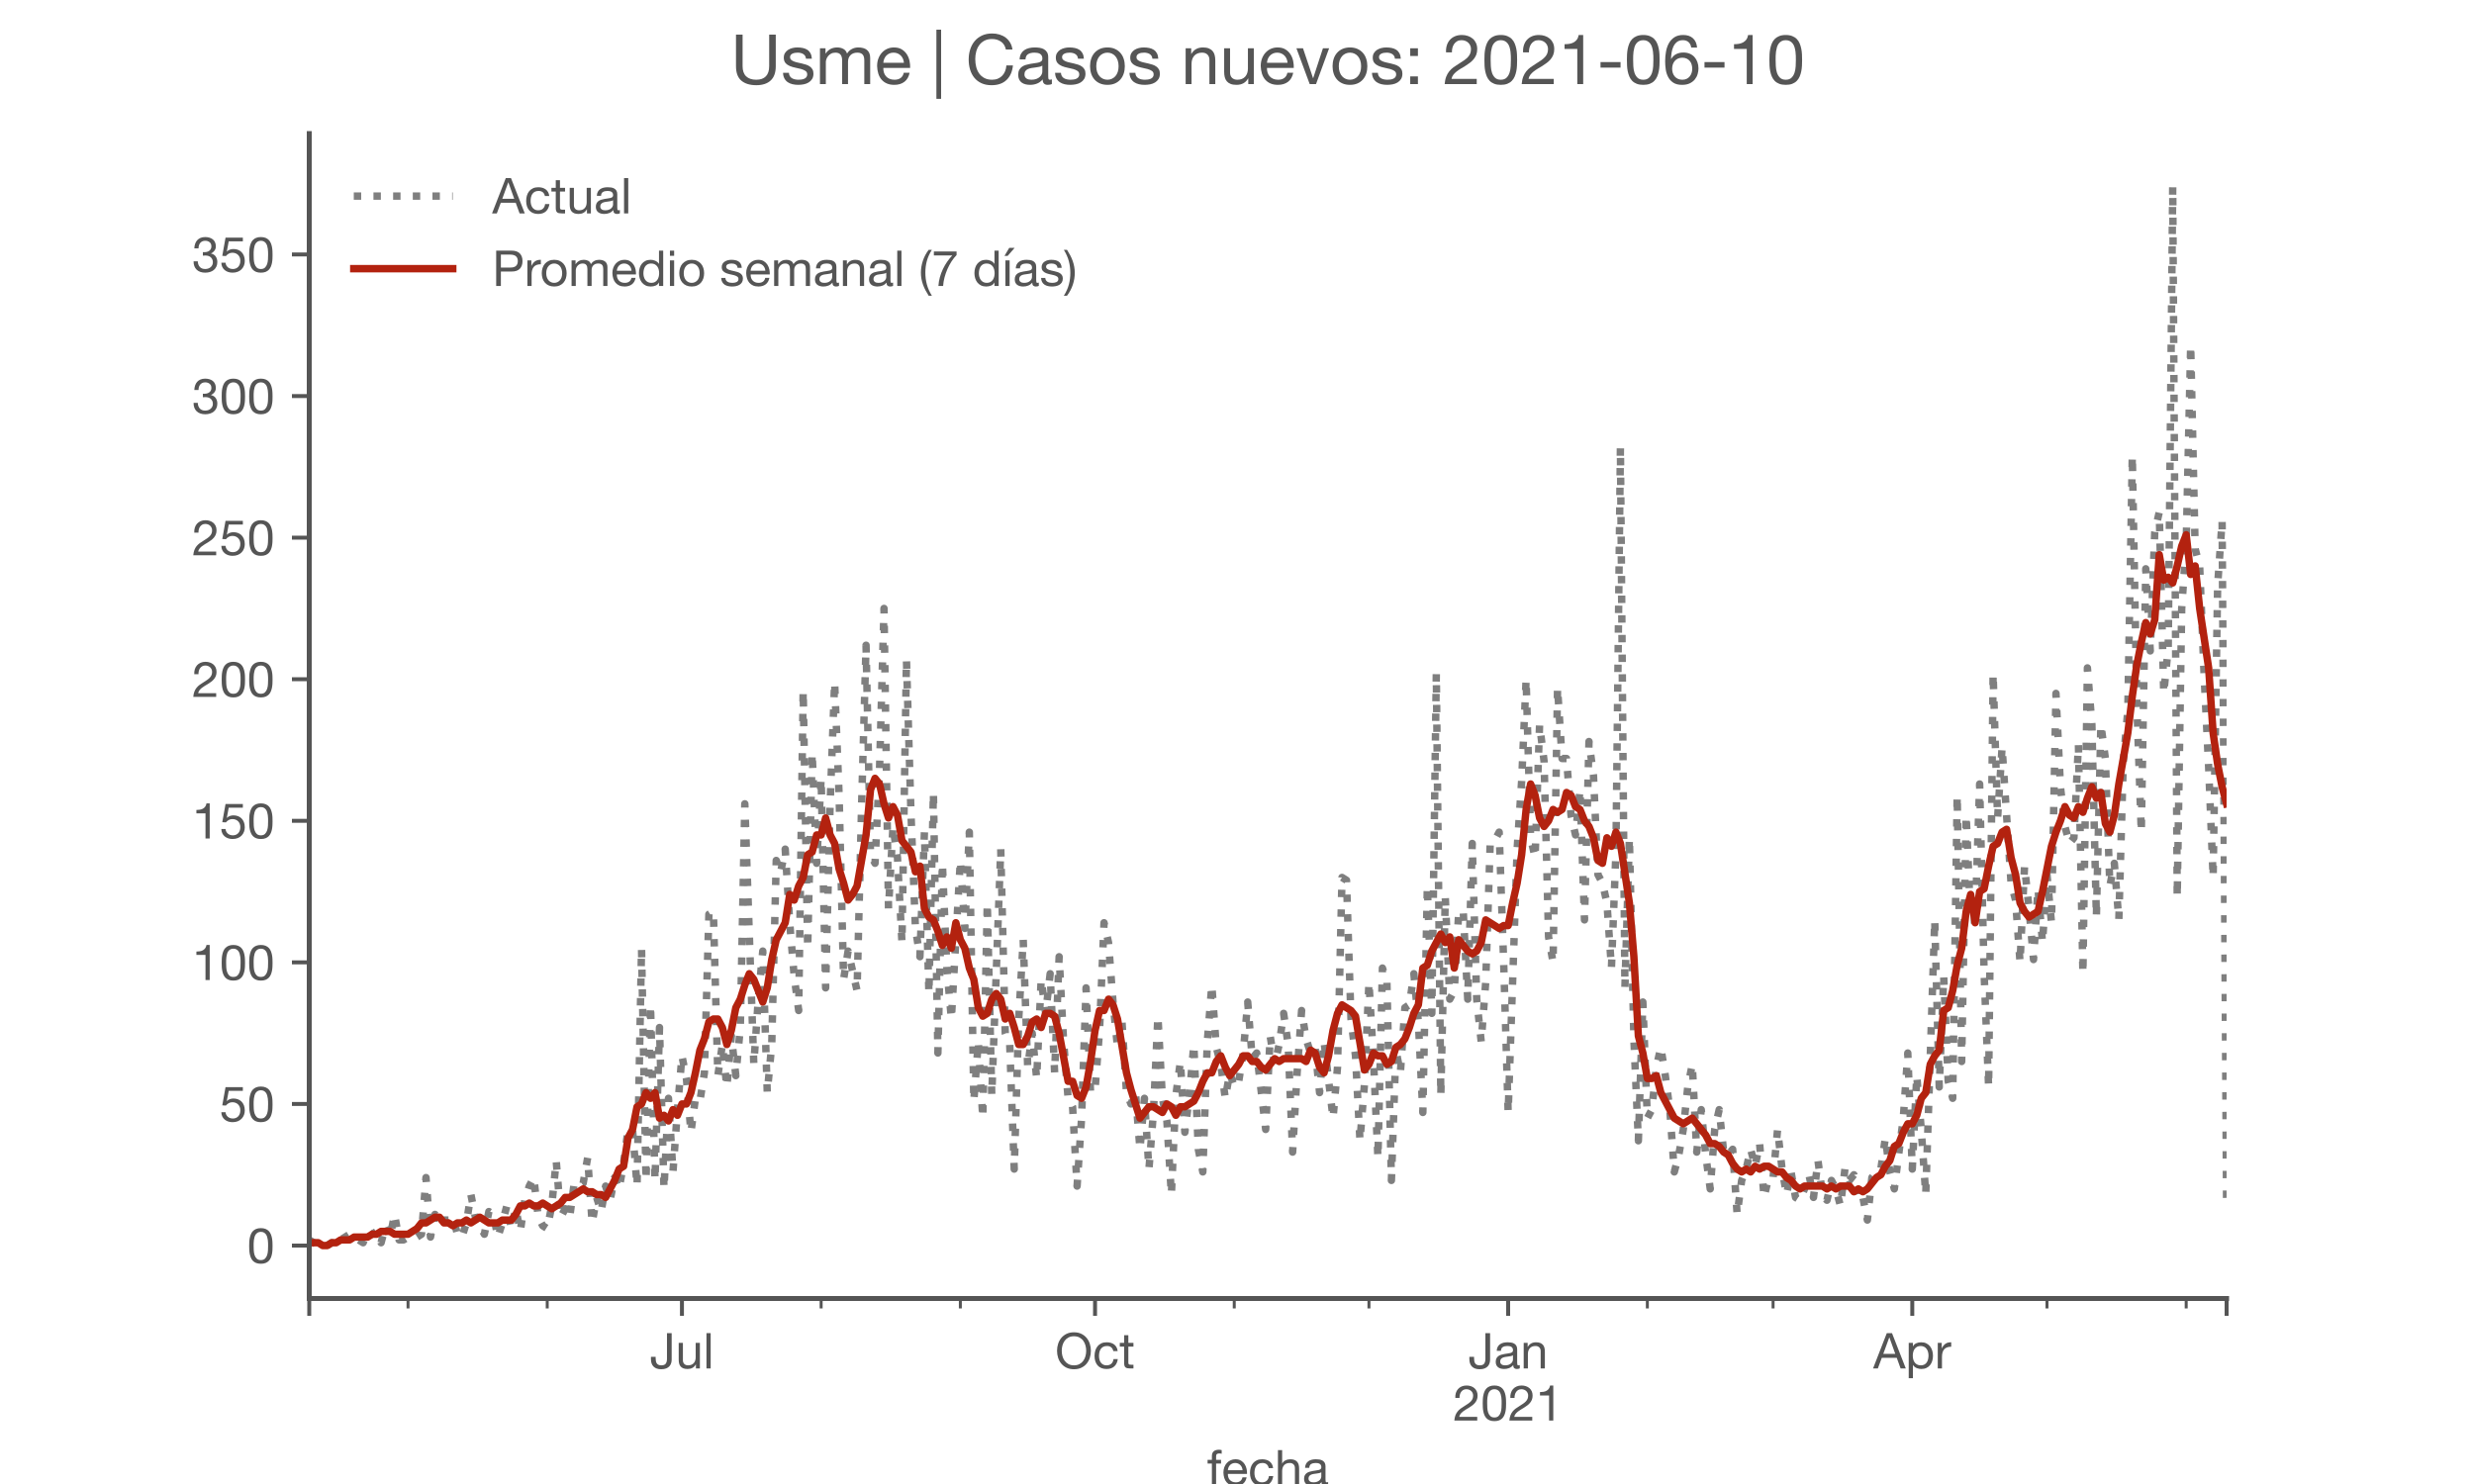 <?xml version="1.0" encoding="utf-8" standalone="no"?>
<!DOCTYPE svg PUBLIC "-//W3C//DTD SVG 1.1//EN"
  "http://www.w3.org/Graphics/SVG/1.1/DTD/svg11.dtd">
<!-- Created with matplotlib (https://matplotlib.org/) -->
<svg height="300pt" version="1.1" viewBox="0 0 500 300" width="500pt" xmlns="http://www.w3.org/2000/svg" xmlns:xlink="http://www.w3.org/1999/xlink">
 <defs>
  <style type="text/css">*{stroke-linecap:butt;stroke-linejoin:round;}</style>
 </defs>
 <g id="figure_1">
  <g id="patch_1">
   <path d="M 0 300 
L 500 300 
L 500 0 
L 0 0 
z
" style="fill:#ffffff;"/>
  </g>
  <g id="axes_1">
   <g id="patch_2">
    <path d="M 62.5 262.5 
L 450 262.5 
L 450 27 
L 62.5 27 
z
" style="fill:#ffffff;"/>
   </g>
   <g id="matplotlib.axis_1">
    <g id="xtick_1">
     <g id="line2d_1">
      <defs>
       <path d="M 0 0 
L 0 3.5 
" id="m8c52b803f3" style="stroke:#555555;stroke-width:0.8;"/>
      </defs>
      <g>
       <use style="fill:#555555;stroke:#555555;stroke-width:0.8;" x="62.5" xlink:href="#m8c52b803f3" y="262.5"/>
      </g>
     </g>
    </g>
    <g id="xtick_2">
     <g id="line2d_2">
      <g>
       <use style="fill:#555555;stroke:#555555;stroke-width:0.8;" x="137.822" xlink:href="#m8c52b803f3" y="262.5"/>
      </g>
     </g>
     <g id="text_1">
      <!-- Jul -->
      <g style="fill:#555555;" transform="translate(131.337 276.641)scale(0.1 -0.1)">
       <defs>
        <path d="M 44.094 17.797 
L 44.094 71.406 
L 34.594 71.406 
L 34.594 19.203 
Q 34.594 13.297 32.141 9.797 
Q 29.703 6.297 23.203 6.297 
Q 19.703 6.297 17.453 7.344 
Q 15.203 8.406 13.953 10.297 
Q 12.703 12.203 12.203 14.797 
Q 11.703 17.406 11.703 20.5 
L 11.703 23.5 
L 2.203 23.5 
L 2.203 19.094 
Q 2.203 8.906 7.594 3.656 
Q 13 -1.594 23 -1.594 
Q 29 -1.594 33.047 0.047 
Q 37.094 1.703 39.547 4.453 
Q 42 7.203 43.047 10.703 
Q 44.094 14.203 44.094 17.797 
z
" id="HelveticaNeue-74"/>
        <path d="M 49.203 0 
L 49.203 51.703 
L 40.703 51.703 
L 40.703 22.5 
Q 40.703 19 39.75 16.047 
Q 38.797 13.094 36.891 10.891 
Q 35 8.703 32.141 7.5 
Q 29.297 6.297 25.406 6.297 
Q 20.5 6.297 17.703 9.094 
Q 14.906 11.906 14.906 16.703 
L 14.906 51.703 
L 6.406 51.703 
L 6.406 17.703 
Q 6.406 13.5 7.25 10.047 
Q 8.094 6.594 10.188 4.094 
Q 12.297 1.594 15.688 0.25 
Q 19.094 -1.094 24.203 -1.094 
Q 29.906 -1.094 34.094 1.156 
Q 38.297 3.406 41 8.203 
L 41.203 8.203 
L 41.203 0 
z
" id="HelveticaNeue-117"/>
        <path d="M 6.906 71.406 
L 6.906 0 
L 15.406 0 
L 15.406 71.406 
z
" id="HelveticaNeue-108"/>
       </defs>
       <use xlink:href="#HelveticaNeue-74"/>
       <use x="51.9" xlink:href="#HelveticaNeue-117"/>
       <use x="107.5" xlink:href="#HelveticaNeue-108"/>
      </g>
     </g>
    </g>
    <g id="xtick_3">
     <g id="line2d_3">
      <g>
       <use style="fill:#555555;stroke:#555555;stroke-width:0.8;" x="221.311" xlink:href="#m8c52b803f3" y="262.5"/>
      </g>
     </g>
     <g id="text_2">
      <!-- Oct -->
      <g style="fill:#555555;" transform="translate(213.251 276.641)scale(0.1 -0.1)">
       <defs>
        <path d="M 13.297 35.703 
Q 13.297 41.094 14.688 46.344 
Q 16.094 51.594 19.094 55.797 
Q 22.094 60 26.797 62.547 
Q 31.5 65.094 38 65.094 
Q 44.5 65.094 49.203 62.547 
Q 53.906 60 56.906 55.797 
Q 59.906 51.594 61.297 46.344 
Q 62.703 41.094 62.703 35.703 
Q 62.703 30.297 61.297 25.047 
Q 59.906 19.797 56.906 15.594 
Q 53.906 11.406 49.203 8.844 
Q 44.5 6.297 38 6.297 
Q 31.5 6.297 26.797 8.844 
Q 22.094 11.406 19.094 15.594 
Q 16.094 19.797 14.688 25.047 
Q 13.297 30.297 13.297 35.703 
z
M 3.797 35.703 
Q 3.797 28.406 5.938 21.656 
Q 8.094 14.906 12.391 9.703 
Q 16.703 4.5 23.094 1.453 
Q 29.5 -1.594 38 -1.594 
Q 46.5 -1.594 52.891 1.453 
Q 59.297 4.5 63.594 9.703 
Q 67.906 14.906 70.047 21.656 
Q 72.203 28.406 72.203 35.703 
Q 72.203 43 70.047 49.75 
Q 67.906 56.5 63.594 61.703 
Q 59.297 66.906 52.891 70 
Q 46.5 73.094 38 73.094 
Q 29.5 73.094 23.094 70 
Q 16.703 66.906 12.391 61.703 
Q 8.094 56.5 5.938 49.75 
Q 3.797 43 3.797 35.703 
z
" id="HelveticaNeue-79"/>
        <path d="M 41.5 35.094 
L 50.297 35.094 
Q 49.797 39.703 47.891 43.047 
Q 46 46.406 43.047 48.594 
Q 40.094 50.797 36.25 51.844 
Q 32.406 52.906 28 52.906 
Q 21.906 52.906 17.297 50.75 
Q 12.703 48.594 9.641 44.844 
Q 6.594 41.094 5.094 36.047 
Q 3.594 31 3.594 25.203 
Q 3.594 19.406 5.141 14.547 
Q 6.703 9.703 9.75 6.203 
Q 12.797 2.703 17.344 0.797 
Q 21.906 -1.094 27.797 -1.094 
Q 37.703 -1.094 43.453 4.094 
Q 49.203 9.297 50.594 18.906 
L 41.906 18.906 
Q 41.094 12.906 37.547 9.594 
Q 34 6.297 27.703 6.297 
Q 23.703 6.297 20.797 7.891 
Q 17.906 9.5 16.094 12.141 
Q 14.297 14.797 13.438 18.188 
Q 12.594 21.594 12.594 25.203 
Q 12.594 29.094 13.391 32.75 
Q 14.203 36.406 16.047 39.203 
Q 17.906 42 21 43.703 
Q 24.094 45.406 28.703 45.406 
Q 34.094 45.406 37.297 42.703 
Q 40.5 40 41.5 35.094 
z
" id="HelveticaNeue-99"/>
        <path d="M 18.203 51.703 
L 18.203 67.203 
L 9.703 67.203 
L 9.703 51.703 
L 0.906 51.703 
L 0.906 44.203 
L 9.703 44.203 
L 9.703 11.297 
Q 9.703 7.703 10.391 5.5 
Q 11.094 3.297 12.547 2.094 
Q 14 0.906 16.344 0.453 
Q 18.703 0 22 0 
L 28.5 0 
L 28.5 7.5 
L 24.594 7.5 
Q 22.594 7.5 21.344 7.641 
Q 20.094 7.797 19.391 8.297 
Q 18.703 8.797 18.453 9.688 
Q 18.203 10.594 18.203 12.094 
L 18.203 44.203 
L 28.5 44.203 
L 28.5 51.703 
z
" id="HelveticaNeue-116"/>
       </defs>
       <use xlink:href="#HelveticaNeue-79"/>
       <use x="76" xlink:href="#HelveticaNeue-99"/>
       <use x="129.7" xlink:href="#HelveticaNeue-116"/>
      </g>
     </g>
    </g>
    <g id="xtick_4">
     <g id="line2d_4">
      <g>
       <use style="fill:#555555;stroke:#555555;stroke-width:0.8;" x="304.801" xlink:href="#m8c52b803f3" y="262.5"/>
      </g>
     </g>
     <g id="text_3">
      <!-- Jan -->
      <g style="fill:#555555;" transform="translate(296.741 276.641)scale(0.1 -0.1)">
       <defs>
        <path d="M 52.203 0.203 
Q 50 -1.094 46.094 -1.094 
Q 42.797 -1.094 40.844 0.75 
Q 38.906 2.594 38.906 6.797 
Q 35.406 2.594 30.75 0.75 
Q 26.094 -1.094 20.703 -1.094 
Q 17.203 -1.094 14.047 -0.297 
Q 10.906 0.5 8.594 2.203 
Q 6.297 3.906 4.938 6.656 
Q 3.594 9.406 3.594 13.297 
Q 3.594 17.703 5.094 20.5 
Q 6.594 23.297 9.047 25.047 
Q 11.5 26.797 14.641 27.688 
Q 17.797 28.594 21.094 29.203 
Q 24.594 29.906 27.75 30.25 
Q 30.906 30.594 33.297 31.25 
Q 35.703 31.906 37.094 33.156 
Q 38.5 34.406 38.5 36.797 
Q 38.5 39.594 37.453 41.297 
Q 36.406 43 34.75 43.891 
Q 33.094 44.797 31.047 45.094 
Q 29 45.406 27 45.406 
Q 21.594 45.406 18 43.344 
Q 14.406 41.297 14.094 35.594 
L 5.594 35.594 
Q 5.797 40.406 7.594 43.703 
Q 9.406 47 12.406 49.047 
Q 15.406 51.094 19.25 52 
Q 23.094 52.906 27.5 52.906 
Q 31 52.906 34.453 52.406 
Q 37.906 51.906 40.703 50.344 
Q 43.5 48.797 45.203 46 
Q 46.906 43.203 46.906 38.703 
L 46.906 12.094 
Q 46.906 9.094 47.25 7.688 
Q 47.594 6.297 49.594 6.297 
Q 50.703 6.297 52.203 6.797 
z
M 38.406 26.703 
Q 36.797 25.5 34.188 24.953 
Q 31.594 24.406 28.75 24.047 
Q 25.906 23.703 23 23.25 
Q 20.094 22.797 17.797 21.797 
Q 15.5 20.797 14.047 18.938 
Q 12.594 17.094 12.594 13.906 
Q 12.594 11.797 13.438 10.344 
Q 14.297 8.906 15.641 8 
Q 17 7.094 18.797 6.688 
Q 20.594 6.297 22.594 6.297 
Q 26.797 6.297 29.797 7.438 
Q 32.797 8.594 34.688 10.344 
Q 36.594 12.094 37.5 14.141 
Q 38.406 16.203 38.406 18 
z
" id="HelveticaNeue-97"/>
        <path d="M 6.406 51.703 
L 6.406 0 
L 14.906 0 
L 14.906 29.203 
Q 14.906 32.703 15.844 35.641 
Q 16.797 38.594 18.688 40.797 
Q 20.594 43 23.438 44.203 
Q 26.297 45.406 30.203 45.406 
Q 35.094 45.406 37.891 42.594 
Q 40.703 39.797 40.703 35 
L 40.703 0 
L 49.203 0 
L 49.203 34 
Q 49.203 38.203 48.344 41.641 
Q 47.5 45.094 45.391 47.594 
Q 43.297 50.094 39.891 51.5 
Q 36.5 52.906 31.406 52.906 
Q 19.906 52.906 14.594 43.5 
L 14.406 43.5 
L 14.406 51.703 
z
" id="HelveticaNeue-110"/>
       </defs>
       <use xlink:href="#HelveticaNeue-74"/>
       <use x="51.9" xlink:href="#HelveticaNeue-97"/>
       <use x="105.6" xlink:href="#HelveticaNeue-110"/>
      </g>
      <!-- 2021 -->
      <g style="fill:#555555;" transform="translate(293.682 287.18)scale(0.1 -0.1)">
       <defs>
        <path d="M 4.406 45.797 
L 12.906 45.797 
Q 12.797 49 13.547 52.141 
Q 14.297 55.297 16 57.797 
Q 17.703 60.297 20.344 61.844 
Q 23 63.406 26.703 63.406 
Q 29.5 63.406 32 62.5 
Q 34.5 61.594 36.344 59.891 
Q 38.203 58.203 39.297 55.844 
Q 40.406 53.5 40.406 50.594 
Q 40.406 46.906 39.25 44.094 
Q 38.094 41.297 35.844 38.891 
Q 33.594 36.5 30.188 34.141 
Q 26.797 31.797 22.297 29 
Q 18.594 26.797 15.188 24.297 
Q 11.797 21.797 9.094 18.5 
Q 6.406 15.203 4.656 10.75 
Q 2.906 6.297 2.406 0 
L 48.703 0 
L 48.703 7.5 
L 12.297 7.5 
Q 12.906 10.797 14.844 13.344 
Q 16.797 15.906 19.547 18.094 
Q 22.297 20.297 25.594 22.25 
Q 28.906 24.203 32.203 26.203 
Q 35.5 28.297 38.594 30.594 
Q 41.703 32.906 44.094 35.75 
Q 46.5 38.594 47.953 42.188 
Q 49.406 45.797 49.406 50.5 
Q 49.406 55.5 47.656 59.297 
Q 45.906 63.094 42.906 65.641 
Q 39.906 68.203 35.844 69.547 
Q 31.797 70.906 27.203 70.906 
Q 21.594 70.906 17.188 69 
Q 12.797 67.094 9.844 63.75 
Q 6.906 60.406 5.5 55.797 
Q 4.094 51.203 4.406 45.797 
z
" id="HelveticaNeue-50"/>
        <path d="M 13.203 34.906 
Q 13.203 37.5 13.25 40.641 
Q 13.297 43.797 13.75 46.938 
Q 14.203 50.094 15.047 53.094 
Q 15.906 56.094 17.547 58.344 
Q 19.203 60.594 21.703 62 
Q 24.203 63.406 27.797 63.406 
Q 31.406 63.406 33.906 62 
Q 36.406 60.594 38.047 58.344 
Q 39.703 56.094 40.547 53.094 
Q 41.406 50.094 41.844 46.938 
Q 42.297 43.797 42.344 40.641 
Q 42.406 37.5 42.406 34.906 
Q 42.406 30.906 42.156 25.953 
Q 41.906 21 40.547 16.641 
Q 39.203 12.297 36.203 9.297 
Q 33.203 6.297 27.797 6.297 
Q 22.406 6.297 19.406 9.297 
Q 16.406 12.297 15.047 16.641 
Q 13.703 21 13.453 25.953 
Q 13.203 30.906 13.203 34.906 
z
M 4.203 34.797 
Q 4.203 30.906 4.391 26.703 
Q 4.594 22.5 5.391 18.5 
Q 6.203 14.5 7.703 10.953 
Q 9.203 7.406 11.797 4.703 
Q 14.406 2 18.344 0.453 
Q 22.297 -1.094 27.797 -1.094 
Q 33.406 -1.094 37.297 0.453 
Q 41.203 2 43.797 4.703 
Q 46.406 7.406 47.906 10.953 
Q 49.406 14.5 50.203 18.5 
Q 51 22.5 51.203 26.703 
Q 51.406 30.906 51.406 34.797 
Q 51.406 38.703 51.203 42.891 
Q 51 47.094 50.203 51.094 
Q 49.406 55.094 47.906 58.688 
Q 46.406 62.297 43.797 65 
Q 41.203 67.703 37.25 69.297 
Q 33.297 70.906 27.797 70.906 
Q 22.297 70.906 18.344 69.297 
Q 14.406 67.703 11.797 65 
Q 9.203 62.297 7.703 58.688 
Q 6.203 55.094 5.391 51.094 
Q 4.594 47.094 4.391 42.891 
Q 4.203 38.703 4.203 34.797 
z
" id="HelveticaNeue-48"/>
        <path d="M 35.594 0 
L 35.594 70.906 
L 29.094 70.906 
Q 28.406 66.906 26.5 64.297 
Q 24.594 61.703 21.844 60.203 
Q 19.094 58.703 15.688 58.141 
Q 12.297 57.594 8.703 57.594 
L 8.703 50.797 
L 27.094 50.797 
L 27.094 0 
z
" id="HelveticaNeue-49"/>
       </defs>
       <use xlink:href="#HelveticaNeue-50"/>
       <use x="55.6" xlink:href="#HelveticaNeue-48"/>
       <use x="111.2" xlink:href="#HelveticaNeue-50"/>
       <use x="166.8" xlink:href="#HelveticaNeue-49"/>
      </g>
     </g>
    </g>
    <g id="xtick_5">
     <g id="line2d_5">
      <g>
       <use style="fill:#555555;stroke:#555555;stroke-width:0.8;" x="386.475" xlink:href="#m8c52b803f3" y="262.5"/>
      </g>
     </g>
     <g id="text_4">
      <!-- Apr -->
      <g style="fill:#555555;" transform="translate(378.606 276.641)scale(0.1 -0.1)">
       <defs>
        <path d="M 20.094 29.5 
L 32.203 62.797 
L 32.406 62.797 
L 44.297 29.5 
z
M 27.203 71.406 
L -0.594 0 
L 9.094 0 
L 17.094 21.5 
L 47.297 21.5 
L 55.094 0 
L 65.594 0 
L 37.703 71.406 
z
" id="HelveticaNeue-65"/>
        <path d="M 6.703 51.703 
L 6.703 -19.703 
L 15.203 -19.703 
L 15.203 6.906 
L 15.406 6.906 
Q 16.797 4.594 18.844 3.047 
Q 20.906 1.5 23.203 0.594 
Q 25.5 -0.297 27.844 -0.688 
Q 30.203 -1.094 32.094 -1.094 
Q 38 -1.094 42.453 1 
Q 46.906 3.094 49.844 6.75 
Q 52.797 10.406 54.25 15.297 
Q 55.703 20.203 55.703 25.703 
Q 55.703 31.203 54.203 36.094 
Q 52.703 41 49.75 44.75 
Q 46.797 48.5 42.344 50.703 
Q 37.906 52.906 31.906 52.906 
Q 26.5 52.906 22 50.953 
Q 17.5 49 15.406 44.703 
L 15.203 44.703 
L 15.203 51.703 
z
M 46.703 26.297 
Q 46.703 22.5 45.891 18.891 
Q 45.094 15.297 43.297 12.5 
Q 41.5 9.703 38.547 8 
Q 35.594 6.297 31.203 6.297 
Q 26.797 6.297 23.688 7.938 
Q 20.594 9.594 18.641 12.297 
Q 16.703 15 15.797 18.547 
Q 14.906 22.094 14.906 25.906 
Q 14.906 29.5 15.75 33 
Q 16.594 36.5 18.5 39.25 
Q 20.406 42 23.406 43.703 
Q 26.406 45.406 30.703 45.406 
Q 34.797 45.406 37.844 43.797 
Q 40.906 42.203 42.844 39.5 
Q 44.797 36.797 45.75 33.344 
Q 46.703 29.906 46.703 26.297 
z
" id="HelveticaNeue-112"/>
        <path d="M 6.094 51.703 
L 6.094 0 
L 14.594 0 
L 14.594 23 
Q 14.594 28 15.594 31.844 
Q 16.594 35.703 18.797 38.391 
Q 21 41.094 24.594 42.5 
Q 28.203 43.906 33.297 43.906 
L 33.297 52.906 
Q 26.406 53.094 21.906 50.094 
Q 17.406 47.094 14.297 40.797 
L 14.094 40.797 
L 14.094 51.703 
z
" id="HelveticaNeue-114"/>
       </defs>
       <use xlink:href="#HelveticaNeue-65"/>
       <use x="64.8" xlink:href="#HelveticaNeue-112"/>
       <use x="124.1" xlink:href="#HelveticaNeue-114"/>
      </g>
     </g>
    </g>
    <g id="xtick_6">
     <g id="line2d_6">
      <g>
       <use style="fill:#555555;stroke:#555555;stroke-width:0.8;" x="450" xlink:href="#m8c52b803f3" y="262.5"/>
      </g>
     </g>
    </g>
    <g id="xtick_7">
     <g id="line2d_7">
      <defs>
       <path d="M 0 0 
L 0 2 
" id="mb327447b43" style="stroke:#555555;stroke-width:0.6;"/>
      </defs>
      <g>
       <use style="fill:#555555;stroke:#555555;stroke-width:0.6;" x="82.465" xlink:href="#mb327447b43" y="262.5"/>
      </g>
     </g>
    </g>
    <g id="xtick_8">
     <g id="line2d_8">
      <g>
       <use style="fill:#555555;stroke:#555555;stroke-width:0.6;" x="110.597" xlink:href="#mb327447b43" y="262.5"/>
      </g>
     </g>
    </g>
    <g id="xtick_9">
     <g id="line2d_9">
      <g>
       <use style="fill:#555555;stroke:#555555;stroke-width:0.6;" x="165.954" xlink:href="#mb327447b43" y="262.5"/>
      </g>
     </g>
    </g>
    <g id="xtick_10">
     <g id="line2d_10">
      <g>
       <use style="fill:#555555;stroke:#555555;stroke-width:0.6;" x="194.087" xlink:href="#mb327447b43" y="262.5"/>
      </g>
     </g>
    </g>
    <g id="xtick_11">
     <g id="line2d_11">
      <g>
       <use style="fill:#555555;stroke:#555555;stroke-width:0.6;" x="249.444" xlink:href="#mb327447b43" y="262.5"/>
      </g>
     </g>
    </g>
    <g id="xtick_12">
     <g id="line2d_12">
      <g>
       <use style="fill:#555555;stroke:#555555;stroke-width:0.6;" x="276.669" xlink:href="#mb327447b43" y="262.5"/>
      </g>
     </g>
    </g>
    <g id="xtick_13">
     <g id="line2d_13">
      <g>
       <use style="fill:#555555;stroke:#555555;stroke-width:0.6;" x="332.933" xlink:href="#mb327447b43" y="262.5"/>
      </g>
     </g>
    </g>
    <g id="xtick_14">
     <g id="line2d_14">
      <g>
       <use style="fill:#555555;stroke:#555555;stroke-width:0.6;" x="358.343" xlink:href="#mb327447b43" y="262.5"/>
      </g>
     </g>
    </g>
    <g id="xtick_15">
     <g id="line2d_15">
      <g>
       <use style="fill:#555555;stroke:#555555;stroke-width:0.6;" x="413.7" xlink:href="#mb327447b43" y="262.5"/>
      </g>
     </g>
    </g>
    <g id="xtick_16">
     <g id="line2d_16">
      <g>
       <use style="fill:#555555;stroke:#555555;stroke-width:0.6;" x="441.833" xlink:href="#mb327447b43" y="262.5"/>
      </g>
     </g>
    </g>
    <g id="text_5">
     <!-- fecha -->
     <g style="fill:#555555;" transform="translate(243.935 300.291)scale(0.1 -0.1)">
      <defs>
       <path d="M 9.906 44.203 
L 9.906 0 
L 18.406 0 
L 18.406 44.203 
L 28.406 44.203 
L 28.406 51.703 
L 18.406 51.703 
L 18.406 58.906 
Q 18.406 62.297 20.094 63.5 
Q 21.797 64.703 24.906 64.703 
Q 26 64.703 27.297 64.547 
Q 28.594 64.406 29.703 64 
L 29.703 71.406 
Q 28.5 71.797 26.953 72 
Q 25.406 72.203 24.203 72.203 
Q 17.203 72.203 13.547 68.953 
Q 9.906 65.703 9.906 59.406 
L 9.906 51.703 
L 1.203 51.703 
L 1.203 44.203 
z
" id="HelveticaNeue-102"/>
       <path d="M 42.297 30.797 
L 12.594 30.797 
Q 12.797 33.797 13.891 36.438 
Q 15 39.094 16.891 41.094 
Q 18.797 43.094 21.438 44.25 
Q 24.094 45.406 27.406 45.406 
Q 30.594 45.406 33.25 44.25 
Q 35.906 43.094 37.844 41.141 
Q 39.797 39.203 40.938 36.5 
Q 42.094 33.797 42.297 30.797 
z
M 50.5 16.406 
L 42.094 16.406 
Q 41 11.297 37.547 8.797 
Q 34.094 6.297 28.703 6.297 
Q 24.5 6.297 21.391 7.688 
Q 18.297 9.094 16.297 11.438 
Q 14.297 13.797 13.391 16.844 
Q 12.5 19.906 12.594 23.297 
L 51.297 23.297 
Q 51.5 28 50.453 33.203 
Q 49.406 38.406 46.656 42.797 
Q 43.906 47.203 39.344 50.047 
Q 34.797 52.906 27.906 52.906 
Q 22.594 52.906 18.141 50.906 
Q 13.703 48.906 10.453 45.297 
Q 7.203 41.703 5.391 36.797 
Q 3.594 31.906 3.594 26 
Q 3.797 20.094 5.344 15.094 
Q 6.906 10.094 10 6.5 
Q 13.094 2.906 17.641 0.906 
Q 22.203 -1.094 28.406 -1.094 
Q 37.203 -1.094 43 3.297 
Q 48.797 7.703 50.5 16.406 
z
" id="HelveticaNeue-101"/>
       <path d="M 6.406 71.406 
L 6.406 0 
L 14.906 0 
L 14.906 29.203 
Q 14.906 32.703 15.844 35.641 
Q 16.797 38.594 18.688 40.797 
Q 20.594 43 23.438 44.203 
Q 26.297 45.406 30.203 45.406 
Q 35.094 45.406 37.891 42.594 
Q 40.703 39.797 40.703 35 
L 40.703 0 
L 49.203 0 
L 49.203 34 
Q 49.203 38.203 48.344 41.641 
Q 47.5 45.094 45.391 47.594 
Q 43.297 50.094 39.891 51.5 
Q 36.5 52.906 31.406 52.906 
Q 29.094 52.906 26.641 52.406 
Q 24.203 51.906 21.953 50.844 
Q 19.703 49.797 17.891 48.141 
Q 16.094 46.5 15.094 44.094 
L 14.906 44.094 
L 14.906 71.406 
z
" id="HelveticaNeue-104"/>
      </defs>
      <use xlink:href="#HelveticaNeue-102"/>
      <use x="29.6" xlink:href="#HelveticaNeue-101"/>
      <use x="83.3" xlink:href="#HelveticaNeue-99"/>
      <use x="137" xlink:href="#HelveticaNeue-104"/>
      <use x="192.6" xlink:href="#HelveticaNeue-97"/>
     </g>
    </g>
   </g>
   <g id="matplotlib.axis_2">
    <g id="ytick_1">
     <g id="line2d_17">
      <defs>
       <path d="M 0 0 
L -3.5 0 
" id="m23ff178e90" style="stroke:#555555;stroke-width:0.8;"/>
      </defs>
      <g>
       <use style="fill:#555555;stroke:#555555;stroke-width:0.8;" x="62.5" xlink:href="#m23ff178e90" y="251.795"/>
      </g>
     </g>
     <g id="text_6">
      <!-- 0 -->
      <g style="fill:#555555;" transform="translate(49.941 255.366)scale(0.1 -0.1)">
       <use xlink:href="#HelveticaNeue-48"/>
      </g>
     </g>
    </g>
    <g id="ytick_2">
     <g id="line2d_18">
      <g>
       <use style="fill:#555555;stroke:#555555;stroke-width:0.8;" x="62.5" xlink:href="#m23ff178e90" y="223.174"/>
      </g>
     </g>
     <g id="text_7">
      <!-- 50 -->
      <g style="fill:#555555;" transform="translate(44.381 226.744)scale(0.1 -0.1)">
       <defs>
        <path d="M 47 62.203 
L 47 69.703 
L 12 69.703 
L 5.406 32.906 
L 12.703 32.5 
Q 15.203 35.5 18.453 37.344 
Q 21.703 39.203 25.906 39.203 
Q 29.5 39.203 32.453 38 
Q 35.406 36.797 37.5 34.641 
Q 39.594 32.5 40.75 29.547 
Q 41.906 26.594 41.906 23.094 
Q 41.906 18.906 40.703 15.75 
Q 39.5 12.594 37.453 10.5 
Q 35.406 8.406 32.656 7.344 
Q 29.906 6.297 26.906 6.297 
Q 23.703 6.297 21.047 7.25 
Q 18.406 8.203 16.453 9.953 
Q 14.5 11.703 13.344 14.047 
Q 12.203 16.406 12 19.094 
L 3.5 19.094 
Q 3.594 14.297 5.391 10.5 
Q 7.203 6.703 10.297 4.141 
Q 13.406 1.594 17.453 0.25 
Q 21.5 -1.094 26.094 -1.094 
Q 32.297 -1.094 36.938 0.844 
Q 41.594 2.797 44.688 6.094 
Q 47.797 9.406 49.344 13.656 
Q 50.906 17.906 50.906 22.406 
Q 50.906 28.5 49.094 33.047 
Q 47.297 37.594 44.188 40.641 
Q 41.094 43.703 36.891 45.203 
Q 32.703 46.703 28 46.703 
Q 24.406 46.703 20.75 45.453 
Q 17.094 44.203 14.797 41.594 
L 14.594 41.797 
L 18.406 62.203 
z
" id="HelveticaNeue-53"/>
       </defs>
       <use xlink:href="#HelveticaNeue-53"/>
       <use x="55.6" xlink:href="#HelveticaNeue-48"/>
      </g>
     </g>
    </g>
    <g id="ytick_3">
     <g id="line2d_19">
      <g>
       <use style="fill:#555555;stroke:#555555;stroke-width:0.8;" x="62.5" xlink:href="#m23ff178e90" y="194.552"/>
      </g>
     </g>
     <g id="text_8">
      <!-- 100 -->
      <g style="fill:#555555;" transform="translate(38.822 198.122)scale(0.1 -0.1)">
       <use xlink:href="#HelveticaNeue-49"/>
       <use x="55.6" xlink:href="#HelveticaNeue-48"/>
       <use x="111.2" xlink:href="#HelveticaNeue-48"/>
      </g>
     </g>
    </g>
    <g id="ytick_4">
     <g id="line2d_20">
      <g>
       <use style="fill:#555555;stroke:#555555;stroke-width:0.8;" x="62.5" xlink:href="#m23ff178e90" y="165.93"/>
      </g>
     </g>
     <g id="text_9">
      <!-- 150 -->
      <g style="fill:#555555;" transform="translate(38.822 169.5)scale(0.1 -0.1)">
       <use xlink:href="#HelveticaNeue-49"/>
       <use x="55.6" xlink:href="#HelveticaNeue-53"/>
       <use x="111.2" xlink:href="#HelveticaNeue-48"/>
      </g>
     </g>
    </g>
    <g id="ytick_5">
     <g id="line2d_21">
      <g>
       <use style="fill:#555555;stroke:#555555;stroke-width:0.8;" x="62.5" xlink:href="#m23ff178e90" y="137.308"/>
      </g>
     </g>
     <g id="text_10">
      <!-- 200 -->
      <g style="fill:#555555;" transform="translate(38.822 140.879)scale(0.1 -0.1)">
       <use xlink:href="#HelveticaNeue-50"/>
       <use x="55.6" xlink:href="#HelveticaNeue-48"/>
       <use x="111.2" xlink:href="#HelveticaNeue-48"/>
      </g>
     </g>
    </g>
    <g id="ytick_6">
     <g id="line2d_22">
      <g>
       <use style="fill:#555555;stroke:#555555;stroke-width:0.8;" x="62.5" xlink:href="#m23ff178e90" y="108.687"/>
      </g>
     </g>
     <g id="text_11">
      <!-- 250 -->
      <g style="fill:#555555;" transform="translate(38.822 112.257)scale(0.1 -0.1)">
       <use xlink:href="#HelveticaNeue-50"/>
       <use x="55.6" xlink:href="#HelveticaNeue-53"/>
       <use x="111.2" xlink:href="#HelveticaNeue-48"/>
      </g>
     </g>
    </g>
    <g id="ytick_7">
     <g id="line2d_23">
      <g>
       <use style="fill:#555555;stroke:#555555;stroke-width:0.8;" x="62.5" xlink:href="#m23ff178e90" y="80.065"/>
      </g>
     </g>
     <g id="text_12">
      <!-- 300 -->
      <g style="fill:#555555;" transform="translate(38.822 83.635)scale(0.1 -0.1)">
       <defs>
        <path d="M 21.797 40.5 
L 21.797 33.297 
Q 24.203 33.594 26.906 33.594 
Q 30.094 33.594 32.844 32.75 
Q 35.594 31.906 37.594 30.156 
Q 39.594 28.406 40.797 25.844 
Q 42 23.297 42 20 
Q 42 16.797 40.75 14.25 
Q 39.5 11.703 37.391 9.953 
Q 35.297 8.203 32.5 7.25 
Q 29.703 6.297 26.594 6.297 
Q 19.297 6.297 15.5 10.641 
Q 11.703 15 11.5 21.906 
L 3 21.906 
Q 2.906 16.406 4.547 12.094 
Q 6.203 7.797 9.297 4.844 
Q 12.406 1.906 16.797 0.406 
Q 21.203 -1.094 26.594 -1.094 
Q 31.594 -1.094 36.047 0.25 
Q 40.5 1.594 43.797 4.297 
Q 47.094 7 49.047 11.047 
Q 51 15.094 51 20.406 
Q 51 26.797 47.844 31.5 
Q 44.703 36.203 38.203 37.594 
L 38.203 37.797 
Q 42.406 39.703 45.203 43.391 
Q 48 47.094 48 51.906 
Q 48 56.797 46.344 60.391 
Q 44.703 64 41.797 66.297 
Q 38.906 68.594 34.953 69.75 
Q 31 70.906 26.406 70.906 
Q 21.094 70.906 17.047 69.203 
Q 13 67.5 10.297 64.5 
Q 7.594 61.5 6.141 57.297 
Q 4.703 53.094 4.5 48 
L 13 48 
Q 13 51.094 13.797 53.891 
Q 14.594 56.703 16.25 58.797 
Q 17.906 60.906 20.453 62.156 
Q 23 63.406 26.406 63.406 
Q 31.797 63.406 35.391 60.547 
Q 39 57.703 39 52 
Q 39 49.203 37.891 47 
Q 36.797 44.797 34.938 43.344 
Q 33.094 41.906 30.641 41.156 
Q 28.203 40.406 25.5 40.406 
L 23.703 40.406 
Q 23.203 40.406 22.703 40.406 
Q 22.297 40.406 21.797 40.5 
z
" id="HelveticaNeue-51"/>
       </defs>
       <use xlink:href="#HelveticaNeue-51"/>
       <use x="55.6" xlink:href="#HelveticaNeue-48"/>
       <use x="111.2" xlink:href="#HelveticaNeue-48"/>
      </g>
     </g>
    </g>
    <g id="ytick_8">
     <g id="line2d_24">
      <g>
       <use style="fill:#555555;stroke:#555555;stroke-width:0.8;" x="62.5" xlink:href="#m23ff178e90" y="51.443"/>
      </g>
     </g>
     <g id="text_13">
      <!-- 350 -->
      <g style="fill:#555555;" transform="translate(38.822 55.013)scale(0.1 -0.1)">
       <use xlink:href="#HelveticaNeue-51"/>
       <use x="55.6" xlink:href="#HelveticaNeue-53"/>
       <use x="111.2" xlink:href="#HelveticaNeue-48"/>
      </g>
     </g>
    </g>
   </g>
   <g id="line2d_25">
    <path clip-path="url(#p1364aea420)" d="M 62.5 250.651 
L 64.315 251.795 
L 66.13 251.795 
L 67.037 251.223 
L 67.945 251.795 
L 68.852 250.651 
L 70.667 249.506 
L 73.39 251.223 
L 74.297 248.933 
L 75.205 249.506 
L 76.112 248.933 
L 77.02 251.223 
L 77.927 247.788 
L 78.835 250.078 
L 79.742 245.499 
L 80.65 250.651 
L 81.557 250.651 
L 82.465 250.078 
L 84.28 250.078 
L 85.187 249.506 
L 86.095 238.057 
L 87.002 250.078 
L 87.91 245.499 
L 88.817 247.216 
L 89.725 246.644 
L 90.632 246.644 
L 91.54 246.071 
L 92.447 249.506 
L 93.355 250.078 
L 94.262 247.216 
L 95.17 241.492 
L 96.077 246.071 
L 97.892 249.506 
L 98.8 244.926 
L 99.707 245.499 
L 100.615 250.078 
L 101.522 247.216 
L 102.43 243.781 
L 103.337 248.361 
L 104.245 244.354 
L 105.152 248.933 
L 106.06 242.636 
L 106.967 239.774 
L 107.875 238.057 
L 108.782 246.071 
L 109.69 247.788 
L 110.597 248.361 
L 111.505 243.781 
L 112.412 234.622 
L 113.32 246.071 
L 114.227 244.354 
L 115.135 246.071 
L 116.042 239.202 
L 116.95 239.774 
L 117.857 239.202 
L 118.765 234.05 
L 119.672 247.216 
L 120.58 242.064 
L 121.487 244.926 
L 122.395 239.774 
L 123.302 242.636 
L 124.21 238.057 
L 125.117 240.347 
L 126.025 235.195 
L 126.932 228.326 
L 127.84 228.326 
L 128.747 239.774 
L 129.655 191.69 
L 130.562 238.629 
L 131.47 203.138 
L 132.377 238.629 
L 133.285 207.718 
L 134.192 240.347 
L 135.1 222.029 
L 136.007 236.912 
L 136.915 224.319 
L 137.822 213.442 
L 138.73 218.022 
L 139.637 228.898 
L 140.544 222.029 
L 141.452 222.601 
L 142.359 216.877 
L 143.267 184.82 
L 144.174 184.248 
L 145.082 217.449 
L 145.989 211.153 
L 146.897 219.739 
L 147.804 209.435 
L 148.712 217.449 
L 149.619 207.718 
L 150.527 162.496 
L 152.342 215.16 
L 153.249 201.994 
L 154.157 192.262 
L 155.064 220.884 
L 155.972 211.153 
L 156.879 173.944 
L 157.787 176.234 
L 158.694 171.654 
L 159.602 186.538 
L 160.509 197.414 
L 161.417 204.283 
L 162.324 139.598 
L 163.232 191.69 
L 164.139 152.192 
L 165.047 174.517 
L 165.954 157.344 
L 166.862 199.704 
L 167.769 162.496 
L 168.677 137.881 
L 169.584 160.778 
L 170.492 197.987 
L 171.399 192.262 
L 173.214 200.276 
L 174.122 163.068 
L 175.029 130.439 
L 175.937 172.799 
L 176.844 174.517 
L 177.752 155.626 
L 178.659 122.997 
L 179.567 183.676 
L 180.474 167.075 
L 181.382 173.372 
L 182.289 190.545 
L 183.197 133.301 
L 184.104 164.213 
L 185.012 187.683 
L 185.919 193.407 
L 186.827 168.22 
L 187.734 200.849 
L 188.642 160.206 
L 189.549 212.87 
L 190.457 174.517 
L 191.364 195.697 
L 192.272 206.001 
L 194.087 173.944 
L 194.994 187.683 
L 195.902 168.22 
L 196.809 222.601 
L 197.717 210.58 
L 198.624 226.036 
L 199.532 182.531 
L 200.439 221.456 
L 202.254 171.654 
L 203.162 208.863 
L 204.069 211.153 
L 204.977 236.34 
L 205.884 206.001 
L 206.792 189.972 
L 207.699 215.732 
L 208.607 208.863 
L 209.514 218.022 
L 210.422 197.987 
L 211.329 204.856 
L 212.237 196.842 
L 213.144 216.877 
L 214.052 193.407 
L 214.959 210.58 
L 215.867 222.029 
L 216.774 223.746 
L 217.681 239.774 
L 218.589 226.036 
L 219.496 199.704 
L 220.404 220.884 
L 221.311 220.311 
L 222.219 208.29 
L 223.126 186.538 
L 224.034 190.545 
L 224.941 202.566 
L 225.849 211.725 
L 226.756 206.573 
L 227.664 220.884 
L 228.571 223.174 
L 229.479 220.884 
L 230.386 232.333 
L 231.294 222.029 
L 232.201 236.34 
L 233.109 224.891 
L 234.016 205.428 
L 234.924 222.029 
L 235.831 226.608 
L 236.739 241.492 
L 237.646 221.456 
L 238.554 214.587 
L 239.461 228.898 
L 240.369 221.456 
L 241.276 211.153 
L 242.184 232.333 
L 243.091 236.912 
L 243.999 210.58 
L 244.906 199.131 
L 245.814 211.725 
L 246.721 215.16 
L 247.629 222.029 
L 248.536 216.877 
L 249.444 219.739 
L 250.351 218.594 
L 251.259 212.87 
L 252.166 202.566 
L 253.074 214.015 
L 253.981 212.87 
L 255.796 228.326 
L 256.704 209.435 
L 257.611 215.16 
L 258.519 211.153 
L 259.426 204.856 
L 260.334 211.153 
L 261.241 232.905 
L 262.149 216.877 
L 263.056 204.283 
L 263.964 210.008 
L 264.871 212.87 
L 265.779 211.725 
L 266.686 220.884 
L 267.594 210.58 
L 269.409 226.036 
L 270.316 215.732 
L 271.224 177.379 
L 272.131 177.951 
L 273.039 206.001 
L 273.946 213.442 
L 274.854 230.615 
L 275.761 219.167 
L 276.669 198.559 
L 277.576 214.015 
L 278.484 234.05 
L 279.391 195.697 
L 280.299 198.559 
L 281.206 238.629 
L 282.114 212.297 
L 283.021 216.877 
L 283.929 203.711 
L 284.836 203.138 
L 285.744 196.842 
L 286.651 206.573 
L 287.559 224.891 
L 288.466 179.096 
L 289.374 204.856 
L 290.281 136.163 
L 291.189 221.456 
L 292.096 181.386 
L 293.004 201.994 
L 293.911 200.276 
L 294.819 184.248 
L 295.726 184.248 
L 296.633 201.994 
L 297.541 170.51 
L 298.448 201.994 
L 299.356 210.58 
L 300.263 198.559 
L 301.171 170.51 
L 302.078 169.937 
L 302.986 168.22 
L 303.893 194.552 
L 304.801 224.891 
L 306.616 171.654 
L 307.523 157.916 
L 308.431 137.308 
L 309.338 169.365 
L 310.246 173.372 
L 311.153 146.467 
L 312.061 153.909 
L 312.968 189.4 
L 313.876 194.552 
L 314.783 139.026 
L 315.691 153.337 
L 316.598 153.337 
L 317.506 164.785 
L 318.413 168.792 
L 319.321 159.633 
L 320.228 185.965 
L 321.136 149.902 
L 322.043 156.771 
L 322.951 176.806 
L 323.858 178.524 
L 324.766 182.531 
L 325.673 195.697 
L 326.581 172.227 
L 327.488 90.369 
L 328.396 199.704 
L 329.303 169.365 
L 330.211 210.008 
L 331.118 230.615 
L 332.026 202.566 
L 332.933 226.036 
L 333.841 224.319 
L 334.748 215.732 
L 335.656 211.725 
L 336.563 217.449 
L 337.471 224.319 
L 338.378 236.912 
L 339.286 233.478 
L 340.193 228.326 
L 341.101 219.739 
L 342.008 215.16 
L 342.916 232.905 
L 343.823 224.319 
L 344.731 233.478 
L 345.638 240.347 
L 346.546 228.326 
L 347.453 224.319 
L 348.361 232.905 
L 349.268 233.478 
L 350.176 232.333 
L 351.083 245.499 
L 351.991 238.629 
L 352.898 236.34 
L 353.806 232.333 
L 354.713 235.767 
L 355.621 231.188 
L 356.528 242.064 
L 357.436 238.057 
L 358.343 238.057 
L 359.251 228.326 
L 360.158 236.34 
L 361.066 241.492 
L 361.973 236.912 
L 362.881 242.064 
L 363.788 242.636 
L 364.696 240.347 
L 365.603 237.485 
L 366.511 242.064 
L 367.418 234.622 
L 368.326 241.492 
L 369.233 242.636 
L 370.141 238.629 
L 371.048 240.347 
L 371.956 243.781 
L 372.863 236.34 
L 373.77 238.629 
L 374.678 237.485 
L 375.585 242.636 
L 376.493 242.064 
L 377.4 246.644 
L 378.308 238.057 
L 379.215 236.912 
L 380.123 236.34 
L 381.03 230.043 
L 381.938 236.912 
L 382.845 240.347 
L 384.66 226.036 
L 385.568 212.87 
L 386.475 236.34 
L 387.383 217.449 
L 388.29 228.326 
L 389.198 241.492 
L 391.013 185.965 
L 391.92 219.739 
L 392.828 197.414 
L 393.735 218.594 
L 394.643 222.029 
L 395.55 160.778 
L 396.458 214.587 
L 397.365 164.785 
L 398.273 185.965 
L 399.18 185.965 
L 400.088 158.488 
L 400.995 196.842 
L 401.903 219.739 
L 402.81 136.163 
L 403.718 165.358 
L 404.625 151.047 
L 406.44 178.524 
L 407.348 181.958 
L 408.255 194.552 
L 409.163 175.089 
L 410.07 183.676 
L 410.978 193.979 
L 411.885 179.669 
L 412.793 190.545 
L 413.7 176.806 
L 414.608 186.538 
L 415.515 140.171 
L 416.423 159.061 
L 417.33 167.075 
L 418.238 170.51 
L 419.145 169.365 
L 420.053 150.474 
L 420.96 196.842 
L 421.868 135.019 
L 422.775 146.467 
L 423.683 185.393 
L 424.59 146.467 
L 425.498 153.337 
L 426.405 179.096 
L 427.313 174.517 
L 428.22 185.965 
L 429.128 153.909 
L 430.035 143.605 
L 430.943 92.086 
L 431.85 141.888 
L 432.758 168.22 
L 433.665 114.983 
L 434.573 131.584 
L 435.48 107.542 
L 436.388 103.535 
L 437.295 140.171 
L 438.203 131.012 
L 439.11 37.705 
L 440.018 181.386 
L 440.925 122.997 
L 441.833 109.831 
L 442.74 69.761 
L 443.648 110.976 
L 444.555 114.411 
L 445.463 136.736 
L 446.37 155.054 
L 447.278 177.379 
L 448.185 118.418 
L 449.093 105.252 
L 450 243.209 
L 450 243.209 
" style="fill:none;stroke:#000000;stroke-dasharray:1.5,2.475;stroke-dashoffset:0;stroke-opacity:0.5;stroke-width:1.5;"/>
   </g>
   <g id="line2d_26">
    <path clip-path="url(#p1364aea420)" d="M 62.5 251.223 
L 64.315 251.223 
L 65.222 251.795 
L 66.13 251.795 
L 67.037 251.223 
L 67.945 251.223 
L 68.852 250.651 
L 70.667 250.651 
L 71.575 250.078 
L 74.297 250.078 
L 75.205 249.506 
L 76.112 249.506 
L 77.02 248.933 
L 78.835 248.933 
L 79.742 249.506 
L 82.465 249.506 
L 84.28 248.361 
L 85.187 247.216 
L 86.095 247.216 
L 87.91 246.071 
L 88.817 246.071 
L 89.725 247.216 
L 90.632 247.216 
L 91.54 247.788 
L 92.447 247.216 
L 93.355 247.216 
L 94.262 246.644 
L 95.17 247.216 
L 96.985 246.071 
L 98.8 247.216 
L 100.615 247.216 
L 101.522 246.644 
L 103.337 246.644 
L 104.245 245.499 
L 105.152 243.781 
L 106.06 243.781 
L 106.967 243.209 
L 107.875 243.781 
L 108.782 243.781 
L 109.69 243.209 
L 111.505 244.354 
L 113.32 243.209 
L 114.227 242.064 
L 115.135 242.064 
L 117.857 240.347 
L 118.765 240.919 
L 119.672 240.919 
L 120.58 241.492 
L 121.487 241.492 
L 122.395 242.064 
L 124.21 238.629 
L 125.117 236.34 
L 126.025 235.767 
L 126.932 230.043 
L 127.84 228.326 
L 128.747 223.746 
L 129.655 223.174 
L 130.562 220.884 
L 131.47 222.029 
L 132.377 220.884 
L 133.285 226.036 
L 134.192 225.463 
L 135.1 226.608 
L 136.007 224.319 
L 136.915 225.463 
L 137.822 223.174 
L 138.73 223.174 
L 139.637 220.884 
L 140.544 216.877 
L 141.452 212.297 
L 142.359 210.008 
L 143.267 206.573 
L 144.174 206.001 
L 145.082 206.001 
L 145.989 207.718 
L 146.897 211.153 
L 147.804 208.29 
L 148.712 203.711 
L 149.619 201.994 
L 150.527 199.131 
L 151.434 196.842 
L 152.342 197.987 
L 154.157 202.566 
L 155.064 199.704 
L 155.972 193.979 
L 156.879 189.972 
L 158.694 186.538 
L 159.602 180.813 
L 160.509 181.958 
L 161.417 179.096 
L 162.324 177.379 
L 163.232 172.799 
L 164.139 172.227 
L 165.047 168.792 
L 165.954 168.792 
L 166.862 165.358 
L 167.769 168.792 
L 168.677 170.51 
L 169.584 175.662 
L 170.492 178.524 
L 171.399 181.958 
L 172.307 180.813 
L 173.214 179.096 
L 175.029 168.792 
L 175.937 159.633 
L 176.844 157.344 
L 177.752 158.488 
L 178.659 162.496 
L 179.567 165.358 
L 180.474 163.068 
L 181.382 164.785 
L 182.289 169.937 
L 184.104 172.227 
L 185.012 176.234 
L 185.919 175.089 
L 186.827 183.676 
L 187.734 185.393 
L 188.642 185.965 
L 189.549 188.255 
L 190.457 191.117 
L 191.364 189.4 
L 192.272 191.69 
L 193.179 186.538 
L 194.087 189.972 
L 194.994 191.69 
L 195.902 195.697 
L 196.809 197.987 
L 197.717 203.711 
L 198.624 205.428 
L 199.532 204.856 
L 200.439 201.994 
L 201.347 200.849 
L 202.254 201.994 
L 203.162 206.001 
L 204.069 204.856 
L 204.977 207.718 
L 205.884 211.153 
L 206.792 211.153 
L 207.699 209.435 
L 208.607 206.573 
L 209.514 206.001 
L 210.422 207.718 
L 211.329 204.856 
L 212.237 204.856 
L 213.144 205.428 
L 214.052 208.863 
L 215.867 218.594 
L 216.774 218.594 
L 217.681 221.456 
L 218.589 222.029 
L 219.496 219.739 
L 220.404 214.587 
L 221.311 208.29 
L 222.219 204.283 
L 223.126 204.283 
L 224.034 201.994 
L 224.941 203.138 
L 225.849 206.001 
L 227.664 216.877 
L 228.571 220.311 
L 230.386 226.036 
L 232.201 223.746 
L 233.109 223.746 
L 234.924 224.891 
L 235.831 223.174 
L 236.739 223.746 
L 237.646 225.463 
L 238.554 223.746 
L 239.461 223.746 
L 241.276 222.601 
L 242.184 220.884 
L 243.091 218.594 
L 243.999 216.877 
L 244.906 216.877 
L 245.814 214.587 
L 246.721 213.442 
L 247.629 215.732 
L 248.536 217.449 
L 250.351 215.16 
L 251.259 213.442 
L 252.166 213.442 
L 253.074 214.587 
L 253.981 214.587 
L 254.889 215.732 
L 255.796 216.304 
L 257.611 214.015 
L 258.519 214.587 
L 259.426 214.015 
L 263.056 214.015 
L 263.964 214.587 
L 264.871 212.297 
L 265.779 212.87 
L 266.686 215.732 
L 267.594 216.877 
L 268.501 213.442 
L 269.409 208.29 
L 270.316 204.856 
L 271.224 203.138 
L 273.039 204.283 
L 273.946 205.428 
L 275.761 216.304 
L 276.669 215.16 
L 277.576 212.87 
L 278.484 213.442 
L 279.391 213.442 
L 280.299 215.16 
L 281.206 214.587 
L 282.114 211.725 
L 283.021 211.153 
L 283.929 210.008 
L 284.836 207.718 
L 285.744 204.856 
L 286.651 203.138 
L 287.559 195.697 
L 288.466 195.124 
L 289.374 192.262 
L 291.189 188.828 
L 292.096 190.545 
L 293.004 189.4 
L 293.911 195.697 
L 294.819 189.972 
L 296.633 192.262 
L 297.541 192.835 
L 298.448 192.262 
L 299.356 190.545 
L 300.263 185.965 
L 302.986 187.683 
L 303.893 187.11 
L 304.801 187.11 
L 305.708 182.531 
L 306.616 178.524 
L 307.523 172.799 
L 308.431 163.64 
L 309.338 158.488 
L 310.246 160.778 
L 311.153 165.358 
L 312.061 167.075 
L 312.968 165.93 
L 313.876 163.64 
L 314.783 164.213 
L 315.691 163.64 
L 316.598 160.206 
L 317.506 160.778 
L 318.413 163.068 
L 319.321 163.64 
L 320.228 165.93 
L 321.136 167.075 
L 322.043 169.365 
L 322.951 173.944 
L 323.858 174.517 
L 324.766 169.365 
L 325.673 171.082 
L 326.581 168.22 
L 327.488 170.51 
L 329.303 182.531 
L 330.211 193.407 
L 331.118 209.435 
L 332.026 212.87 
L 332.933 218.022 
L 333.841 218.022 
L 334.748 217.449 
L 335.656 220.884 
L 338.378 226.036 
L 340.193 227.181 
L 342.008 226.036 
L 344.731 229.47 
L 345.638 231.188 
L 346.546 231.188 
L 347.453 231.76 
L 348.361 232.905 
L 349.268 233.478 
L 350.176 235.195 
L 351.083 236.34 
L 351.991 236.912 
L 352.898 236.34 
L 353.806 236.912 
L 354.713 235.767 
L 355.621 236.34 
L 356.528 235.767 
L 357.436 235.767 
L 359.251 236.912 
L 360.158 236.912 
L 361.066 238.057 
L 361.973 238.629 
L 362.881 239.774 
L 363.788 240.347 
L 364.696 239.774 
L 368.326 239.774 
L 369.233 240.347 
L 370.141 239.774 
L 371.048 240.347 
L 371.956 239.774 
L 373.77 239.774 
L 374.678 240.919 
L 375.585 240.347 
L 376.493 240.919 
L 377.4 240.347 
L 379.215 238.057 
L 380.123 237.485 
L 381.03 235.767 
L 381.938 234.622 
L 382.845 231.76 
L 383.753 231.188 
L 384.66 228.898 
L 385.568 227.181 
L 386.475 227.181 
L 387.383 225.463 
L 388.29 222.029 
L 389.198 220.884 
L 390.105 215.16 
L 391.013 213.442 
L 391.92 212.297 
L 392.828 204.283 
L 393.735 203.711 
L 394.643 200.276 
L 395.55 195.124 
L 396.458 191.69 
L 397.365 184.248 
L 398.273 180.813 
L 399.18 186.538 
L 400.088 180.241 
L 400.995 179.669 
L 401.903 175.089 
L 402.81 171.082 
L 403.718 170.51 
L 404.625 168.22 
L 405.533 167.647 
L 406.44 173.372 
L 407.348 176.806 
L 408.255 182.531 
L 409.163 184.248 
L 410.07 185.393 
L 411.885 184.248 
L 412.793 180.241 
L 414.608 171.082 
L 415.515 168.22 
L 416.423 165.93 
L 417.33 163.068 
L 418.238 164.785 
L 419.145 165.358 
L 420.053 163.068 
L 420.96 164.213 
L 421.868 161.351 
L 422.775 159.061 
L 423.683 161.351 
L 424.59 160.206 
L 425.498 166.503 
L 426.405 168.22 
L 427.313 164.785 
L 428.22 158.488 
L 430.035 148.185 
L 430.943 140.743 
L 431.85 134.446 
L 432.758 129.867 
L 433.665 125.86 
L 434.573 128.149 
L 435.48 125.287 
L 436.388 112.121 
L 437.295 117.273 
L 438.203 116.701 
L 439.11 117.846 
L 440.018 114.411 
L 440.925 110.404 
L 441.833 108.114 
L 442.74 116.128 
L 443.648 114.411 
L 444.555 122.997 
L 446.37 135.019 
L 447.278 148.185 
L 448.185 154.481 
L 449.093 159.061 
L 450 162.496 
L 450 162.496 
" style="fill:none;stroke:#b3220f;stroke-linecap:square;stroke-width:1.5;"/>
   </g>
   <g id="patch_3">
    <path d="M 62.5 262.5 
L 62.5 27 
" style="fill:none;stroke:#555555;stroke-linecap:square;stroke-linejoin:miter;"/>
   </g>
   <g id="patch_4">
    <path d="M 62.5 262.5 
L 450 262.5 
" style="fill:none;stroke:#555555;stroke-linecap:square;stroke-linejoin:miter;"/>
   </g>
   <g id="text_14">
    <!-- Usme | Casos nuevos: 2021-06-10 -->
    <g style="fill:#555555;" transform="translate(147.711 17)scale(0.14 -0.14)">
     <defs>
      <path d="M 64.797 25.797 
L 64.797 71.406 
L 55.297 71.406 
L 55.297 25.797 
Q 55.297 16.203 50.547 11.25 
Q 45.797 6.297 36.703 6.297 
Q 27.094 6.297 22 11.25 
Q 16.906 16.203 16.906 25.797 
L 16.906 71.406 
L 7.406 71.406 
L 7.406 25.797 
Q 7.406 11.5 15.156 4.953 
Q 22.906 -1.594 36.703 -1.594 
Q 50.203 -1.594 57.5 5.25 
Q 64.797 12.094 64.797 25.797 
z
" id="HelveticaNeue-85"/>
      <path d="M 11.594 16.297 
L 3.094 16.297 
Q 3.297 11.5 5.094 8.141 
Q 6.906 4.797 9.906 2.75 
Q 12.906 0.703 16.797 -0.188 
Q 20.703 -1.094 25 -1.094 
Q 28.906 -1.094 32.844 -0.344 
Q 36.797 0.406 39.938 2.297 
Q 43.094 4.203 45.047 7.297 
Q 47 10.406 47 15.094 
Q 47 18.797 45.547 21.297 
Q 44.094 23.797 41.75 25.438 
Q 39.406 27.094 36.344 28.094 
Q 33.297 29.094 30.094 29.797 
Q 27.094 30.5 24.094 31.141 
Q 21.094 31.797 18.688 32.75 
Q 16.297 33.703 14.75 35.141 
Q 13.203 36.594 13.203 38.797 
Q 13.203 40.797 14.203 42.047 
Q 15.203 43.297 16.797 44.047 
Q 18.406 44.797 20.344 45.094 
Q 22.297 45.406 24.203 45.406 
Q 26.297 45.406 28.344 44.953 
Q 30.406 44.5 32.094 43.5 
Q 33.797 42.5 34.891 40.844 
Q 36 39.203 36.203 36.703 
L 44.703 36.703 
Q 44.406 41.406 42.703 44.547 
Q 41 47.703 38.141 49.547 
Q 35.297 51.406 31.594 52.156 
Q 27.906 52.906 23.5 52.906 
Q 20.094 52.906 16.641 52.047 
Q 13.203 51.203 10.453 49.453 
Q 7.703 47.703 5.953 44.891 
Q 4.203 42.094 4.203 38.203 
Q 4.203 33.203 6.703 30.391 
Q 9.203 27.594 12.953 26.047 
Q 16.703 24.5 21.094 23.641 
Q 25.5 22.797 29.25 21.75 
Q 33 20.703 35.5 19 
Q 38 17.297 38 14 
Q 38 11.594 36.797 10.047 
Q 35.594 8.5 33.75 7.703 
Q 31.906 6.906 29.703 6.594 
Q 27.5 6.297 25.5 6.297 
Q 22.906 6.297 20.453 6.797 
Q 18 7.297 16.047 8.438 
Q 14.094 9.594 12.891 11.547 
Q 11.703 13.5 11.594 16.297 
z
" id="HelveticaNeue-115"/>
      <path d="M 6.406 51.703 
L 6.406 0 
L 14.906 0 
L 14.906 32.203 
Q 14.906 33.703 15.656 35.953 
Q 16.406 38.203 18.047 40.297 
Q 19.703 42.406 22.344 43.906 
Q 25 45.406 28.703 45.406 
Q 31.594 45.406 33.438 44.547 
Q 35.297 43.703 36.391 42.141 
Q 37.5 40.594 37.953 38.5 
Q 38.406 36.406 38.406 33.906 
L 38.406 0 
L 46.906 0 
L 46.906 32.203 
Q 46.906 38.203 50.5 41.797 
Q 54.094 45.406 60.406 45.406 
Q 63.5 45.406 65.453 44.5 
Q 67.406 43.594 68.5 42.047 
Q 69.594 40.5 70 38.391 
Q 70.406 36.297 70.406 33.906 
L 70.406 0 
L 78.906 0 
L 78.906 37.906 
Q 78.906 41.906 77.656 44.75 
Q 76.406 47.594 74.156 49.391 
Q 71.906 51.203 68.75 52.047 
Q 65.594 52.906 61.703 52.906 
Q 56.594 52.906 52.344 50.594 
Q 48.094 48.297 45.5 44.094 
Q 43.906 48.906 40 50.906 
Q 36.094 52.906 31.297 52.906 
Q 20.406 52.906 14.594 44.094 
L 14.406 44.094 
L 14.406 51.703 
z
" id="HelveticaNeue-109"/>
      <path id="HelveticaNeue-32"/>
      <path d="M 7.703 78.594 
L 7.703 -21.297 
L 14.5 -21.297 
L 14.5 78.594 
z
" id="HelveticaNeue-124"/>
      <path d="M 58 49.906 
L 67.5 49.906 
Q 66.703 55.594 64.094 59.938 
Q 61.5 64.297 57.594 67.188 
Q 53.703 70.094 48.703 71.594 
Q 43.703 73.094 38.094 73.094 
Q 29.906 73.094 23.547 70.141 
Q 17.203 67.203 12.953 62.094 
Q 8.703 57 6.5 50.141 
Q 4.297 43.297 4.297 35.5 
Q 4.297 27.703 6.344 20.891 
Q 8.406 14.094 12.5 9.094 
Q 16.594 4.094 22.797 1.25 
Q 29 -1.594 37.297 -1.594 
Q 51 -1.594 58.891 5.906 
Q 66.797 13.406 68.203 26.906 
L 58.703 26.906 
Q 58.406 22.5 56.906 18.703 
Q 55.406 14.906 52.75 12.156 
Q 50.094 9.406 46.438 7.844 
Q 42.797 6.297 38.094 6.297 
Q 31.703 6.297 27.094 8.688 
Q 22.5 11.094 19.547 15.141 
Q 16.594 19.203 15.188 24.641 
Q 13.797 30.094 13.797 36.203 
Q 13.797 41.797 15.188 47 
Q 16.594 52.203 19.547 56.25 
Q 22.5 60.297 27.047 62.688 
Q 31.594 65.094 38 65.094 
Q 45.5 65.094 50.953 61.297 
Q 56.406 57.5 58 49.906 
z
" id="HelveticaNeue-67"/>
      <path d="M 12.594 25.797 
Q 12.594 30.5 13.844 34.141 
Q 15.094 37.797 17.297 40.297 
Q 19.5 42.797 22.453 44.094 
Q 25.406 45.406 28.703 45.406 
Q 32 45.406 34.953 44.094 
Q 37.906 42.797 40.094 40.297 
Q 42.297 37.797 43.547 34.141 
Q 44.797 30.5 44.797 25.797 
Q 44.797 21.094 43.547 17.438 
Q 42.297 13.797 40.094 11.344 
Q 37.906 8.906 34.953 7.594 
Q 32 6.297 28.703 6.297 
Q 25.406 6.297 22.453 7.594 
Q 19.5 8.906 17.297 11.344 
Q 15.094 13.797 13.844 17.438 
Q 12.594 21.094 12.594 25.797 
z
M 3.594 25.797 
Q 3.594 20.094 5.188 15.188 
Q 6.797 10.297 10 6.641 
Q 13.203 3 17.891 0.953 
Q 22.594 -1.094 28.703 -1.094 
Q 34.906 -1.094 39.547 0.953 
Q 44.203 3 47.391 6.641 
Q 50.594 10.297 52.188 15.188 
Q 53.797 20.094 53.797 25.797 
Q 53.797 31.5 52.188 36.453 
Q 50.594 41.406 47.391 45.047 
Q 44.203 48.703 39.547 50.797 
Q 34.906 52.906 28.703 52.906 
Q 22.594 52.906 17.891 50.797 
Q 13.203 48.703 10 45.047 
Q 6.797 41.406 5.188 36.453 
Q 3.594 31.5 3.594 25.797 
z
" id="HelveticaNeue-111"/>
      <path d="M 29.703 0 
L 48.594 51.703 
L 39.703 51.703 
L 25.594 8.594 
L 25.406 8.594 
L 10.906 51.703 
L 1.406 51.703 
L 20.594 0 
z
" id="HelveticaNeue-118"/>
      <path d="M 19.406 40.594 
L 19.406 51.703 
L 8.297 51.703 
L 8.297 40.594 
z
M 8.297 11.094 
L 8.297 0 
L 19.406 0 
L 19.406 11.094 
z
" id="HelveticaNeue-58"/>
      <path d="M 5 31.797 
L 5 23.797 
L 33.906 23.797 
L 33.906 31.797 
z
" id="HelveticaNeue-45"/>
      <path d="M 41.406 52.797 
L 49.906 52.797 
Q 49.094 61.594 43.891 66.25 
Q 38.703 70.906 29.906 70.906 
Q 22.297 70.906 17.297 67.703 
Q 12.297 64.5 9.297 59.203 
Q 6.297 53.906 5.047 47.047 
Q 3.797 40.203 3.797 32.906 
Q 3.797 27.297 4.641 21.297 
Q 5.5 15.297 8.094 10.297 
Q 10.703 5.297 15.5 2.094 
Q 20.297 -1.094 28.203 -1.094 
Q 34.906 -1.094 39.453 1.156 
Q 44 3.406 46.75 6.844 
Q 49.5 10.297 50.703 14.5 
Q 51.906 18.703 51.906 22.594 
Q 51.906 27.5 50.406 31.703 
Q 48.906 35.906 46.156 39 
Q 43.406 42.094 39.344 43.844 
Q 35.297 45.594 30.203 45.594 
Q 24.406 45.594 19.953 43.391 
Q 15.5 41.203 12.5 36.297 
L 12.297 36.5 
Q 12.406 40.594 13.094 45.297 
Q 13.797 50 15.641 54.047 
Q 17.5 58.094 20.797 60.75 
Q 24.094 63.406 29.5 63.406 
Q 34.594 63.406 37.688 60.5 
Q 40.797 57.594 41.406 52.797 
z
M 28.594 38.094 
Q 32.203 38.094 34.891 36.797 
Q 37.594 35.5 39.391 33.344 
Q 41.203 31.203 42.047 28.25 
Q 42.906 25.297 42.906 22 
Q 42.906 18.906 41.953 16.047 
Q 41 13.203 39.203 11 
Q 37.406 8.797 34.75 7.547 
Q 32.094 6.297 28.594 6.297 
Q 25.094 6.297 22.344 7.547 
Q 19.594 8.797 17.75 10.891 
Q 15.906 13 14.906 15.891 
Q 13.906 18.797 13.906 22.094 
Q 13.906 25.406 14.844 28.344 
Q 15.797 31.297 17.688 33.438 
Q 19.594 35.594 22.297 36.844 
Q 25 38.094 28.594 38.094 
z
" id="HelveticaNeue-54"/>
     </defs>
     <use xlink:href="#HelveticaNeue-85"/>
     <use x="72.2" xlink:href="#HelveticaNeue-115"/>
     <use x="122.2" xlink:href="#HelveticaNeue-109"/>
     <use x="207.5" xlink:href="#HelveticaNeue-101"/>
     <use x="261.2" xlink:href="#HelveticaNeue-32"/>
     <use x="289" xlink:href="#HelveticaNeue-124"/>
     <use x="311.2" xlink:href="#HelveticaNeue-32"/>
     <use x="339" xlink:href="#HelveticaNeue-67"/>
     <use x="411.2" xlink:href="#HelveticaNeue-97"/>
     <use x="464.9" xlink:href="#HelveticaNeue-115"/>
     <use x="514.9" xlink:href="#HelveticaNeue-111"/>
     <use x="572.3" xlink:href="#HelveticaNeue-115"/>
     <use x="622.3" xlink:href="#HelveticaNeue-32"/>
     <use x="650.1" xlink:href="#HelveticaNeue-110"/>
     <use x="705.7" xlink:href="#HelveticaNeue-117"/>
     <use x="761.3" xlink:href="#HelveticaNeue-101"/>
     <use x="815" xlink:href="#HelveticaNeue-118"/>
     <use x="865" xlink:href="#HelveticaNeue-111"/>
     <use x="922.4" xlink:href="#HelveticaNeue-115"/>
     <use x="972.4" xlink:href="#HelveticaNeue-58"/>
     <use x="1000.2" xlink:href="#HelveticaNeue-32"/>
     <use x="1028" xlink:href="#HelveticaNeue-50"/>
     <use x="1083.6" xlink:href="#HelveticaNeue-48"/>
     <use x="1139.2" xlink:href="#HelveticaNeue-50"/>
     <use x="1194.8" xlink:href="#HelveticaNeue-49"/>
     <use x="1250.4" xlink:href="#HelveticaNeue-45"/>
     <use x="1289.3" xlink:href="#HelveticaNeue-48"/>
     <use x="1344.9" xlink:href="#HelveticaNeue-54"/>
     <use x="1400.5" xlink:href="#HelveticaNeue-45"/>
     <use x="1439.4" xlink:href="#HelveticaNeue-49"/>
     <use x="1495" xlink:href="#HelveticaNeue-48"/>
    </g>
   </g>
   <g id="legend_1">
    <g id="line2d_27">
     <path d="M 71.5 39.641 
L 91.5 39.641 
" style="fill:none;stroke:#000000;stroke-dasharray:1.5,2.475;stroke-dashoffset:0;stroke-opacity:0.5;stroke-width:1.5;"/>
    </g>
    <g id="line2d_28"/>
    <g id="text_15">
     <!-- Actual -->
     <g style="fill:#555555;" transform="translate(99.5 43.141)scale(0.1 -0.1)">
      <use xlink:href="#HelveticaNeue-65"/>
      <use x="64.8" xlink:href="#HelveticaNeue-99"/>
      <use x="118.5" xlink:href="#HelveticaNeue-116"/>
      <use x="150" xlink:href="#HelveticaNeue-117"/>
      <use x="205.6" xlink:href="#HelveticaNeue-97"/>
      <use x="259.3" xlink:href="#HelveticaNeue-108"/>
     </g>
    </g>
    <g id="line2d_29">
     <path d="M 71.5 54.311 
L 91.5 54.311 
" style="fill:none;stroke:#b3220f;stroke-linecap:square;stroke-width:1.5;"/>
    </g>
    <g id="line2d_30"/>
    <g id="text_16">
     <!-- Promedio semanal (7 días)  -->
     <g style="fill:#555555;" transform="translate(99.5 57.811)scale(0.1 -0.1)">
      <defs>
       <path d="M 17.297 37.203 
L 17.297 63.406 
L 35.906 63.406 
Q 44 63.406 47.75 60.047 
Q 51.5 56.703 51.5 50.297 
Q 51.5 43.906 47.75 40.5 
Q 44 37.094 35.906 37.203 
z
M 7.797 71.406 
L 7.797 0 
L 17.297 0 
L 17.297 29.203 
L 39.094 29.203 
Q 49.906 29.094 55.453 34.688 
Q 61 40.297 61 50.297 
Q 61 60.297 55.453 65.844 
Q 49.906 71.406 39.094 71.406 
z
" id="HelveticaNeue-80"/>
       <path d="M 12.594 25.406 
Q 12.594 29.203 13.391 32.797 
Q 14.203 36.406 16 39.203 
Q 17.797 42 20.797 43.703 
Q 23.797 45.406 28.094 45.406 
Q 32.5 45.406 35.594 43.75 
Q 38.703 42.094 40.641 39.391 
Q 42.594 36.703 43.5 33.141 
Q 44.406 29.594 44.406 25.797 
Q 44.406 22.203 43.547 18.703 
Q 42.703 15.203 40.797 12.453 
Q 38.906 9.703 35.906 8 
Q 32.906 6.297 28.594 6.297 
Q 24.5 6.297 21.453 7.891 
Q 18.406 9.5 16.453 12.203 
Q 14.5 14.906 13.547 18.344 
Q 12.594 21.797 12.594 25.406 
z
M 52.594 0 
L 52.594 71.406 
L 44.094 71.406 
L 44.094 44.797 
L 43.906 44.797 
Q 42.5 47.094 40.453 48.641 
Q 38.406 50.203 36.094 51.141 
Q 33.797 52.094 31.5 52.5 
Q 29.203 52.906 27.203 52.906 
Q 21.297 52.906 16.844 50.75 
Q 12.406 48.594 9.453 44.938 
Q 6.5 41.297 5.047 36.391 
Q 3.594 31.5 3.594 26 
Q 3.594 20.5 5.094 15.594 
Q 6.594 10.703 9.547 7 
Q 12.5 3.297 16.953 1.094 
Q 21.406 -1.094 27.406 -1.094 
Q 32.797 -1.094 37.297 0.797 
Q 41.797 2.703 43.906 7 
L 44.094 7 
L 44.094 0 
z
" id="HelveticaNeue-100"/>
       <path d="M 15.406 61 
L 15.406 71.406 
L 6.906 71.406 
L 6.906 61 
z
M 6.906 51.703 
L 6.906 0 
L 15.406 0 
L 15.406 51.703 
z
" id="HelveticaNeue-105"/>
       <path d="M 20.406 -19.703 
L 26.906 -19.703 
Q 19.797 -8.203 16.75 3.094 
Q 13.703 14.406 13.703 27 
Q 13.703 39.297 16.703 50.5 
Q 19.703 61.703 26.906 73.094 
L 20.406 73.094 
Q 12.594 62.797 8.641 50.797 
Q 4.703 38.797 4.703 27 
Q 4.703 20.406 5.797 14.406 
Q 6.906 8.406 8.953 2.703 
Q 11 -3 13.891 -8.547 
Q 16.797 -14.094 20.406 -19.703 
z
" id="HelveticaNeue-40"/>
       <path d="M 50.906 62.406 
L 50.906 69.703 
L 5 69.703 
L 5 61.703 
L 42.203 61.703 
Q 36.594 55.797 31.75 48.797 
Q 26.906 41.797 23.203 33.938 
Q 19.5 26.094 17.141 17.547 
Q 14.797 9 14.203 0 
L 23.703 0 
Q 24.203 8.297 26.5 17.094 
Q 28.797 25.906 32.438 34.203 
Q 36.094 42.5 40.797 49.797 
Q 45.5 57.094 50.906 62.406 
z
" id="HelveticaNeue-55"/>
       <path d="M 6.906 0 
L 15.406 0 
L 15.406 51.703 
L 6.906 51.703 
z
M 25.5 77 
L 11.406 60.797 
L 5 60.797 
L 14.594 77 
z
" id="HelveticaNeue-237"/>
       <path d="M -0.906 -19.703 
L 5.5 -19.703 
Q 13.297 -9.406 17.25 2.547 
Q 21.203 14.5 21.203 26.297 
Q 21.203 32.906 20.094 38.906 
Q 19 44.906 16.953 50.656 
Q 14.906 56.406 12 61.953 
Q 9.094 67.5 5.5 73.094 
L -0.906 73.094 
Q 6.094 61.594 9.141 50.25 
Q 12.203 38.906 12.203 26.297 
Q 12.203 14.094 9.203 2.844 
Q 6.203 -8.406 -0.906 -19.703 
z
" id="HelveticaNeue-41"/>
      </defs>
      <use xlink:href="#HelveticaNeue-80"/>
      <use x="64.8" xlink:href="#HelveticaNeue-114"/>
      <use x="96.35" xlink:href="#HelveticaNeue-111"/>
      <use x="153.75" xlink:href="#HelveticaNeue-109"/>
      <use x="239.05" xlink:href="#HelveticaNeue-101"/>
      <use x="292.75" xlink:href="#HelveticaNeue-100"/>
      <use x="352.05" xlink:href="#HelveticaNeue-105"/>
      <use x="374.25" xlink:href="#HelveticaNeue-111"/>
      <use x="431.65" xlink:href="#HelveticaNeue-32"/>
      <use x="459.45" xlink:href="#HelveticaNeue-115"/>
      <use x="509.45" xlink:href="#HelveticaNeue-101"/>
      <use x="563.15" xlink:href="#HelveticaNeue-109"/>
      <use x="648.45" xlink:href="#HelveticaNeue-97"/>
      <use x="702.15" xlink:href="#HelveticaNeue-110"/>
      <use x="757.75" xlink:href="#HelveticaNeue-97"/>
      <use x="811.45" xlink:href="#HelveticaNeue-108"/>
      <use x="833.65" xlink:href="#HelveticaNeue-32"/>
      <use x="861.45" xlink:href="#HelveticaNeue-40"/>
      <use x="887.35" xlink:href="#HelveticaNeue-55"/>
      <use x="942.95" xlink:href="#HelveticaNeue-32"/>
      <use x="970.75" xlink:href="#HelveticaNeue-100"/>
      <use x="1030.05" xlink:href="#HelveticaNeue-237"/>
      <use x="1052.25" xlink:href="#HelveticaNeue-97"/>
      <use x="1105.95" xlink:href="#HelveticaNeue-115"/>
      <use x="1155.95" xlink:href="#HelveticaNeue-41"/>
      <use x="1181.85" xlink:href="#HelveticaNeue-32"/>
     </g>
    </g>
   </g>
  </g>
 </g>
 <defs>
  <clipPath id="p1364aea420">
   <rect height="235.5" width="387.5" x="62.5" y="27"/>
  </clipPath>
 </defs>
</svg>
